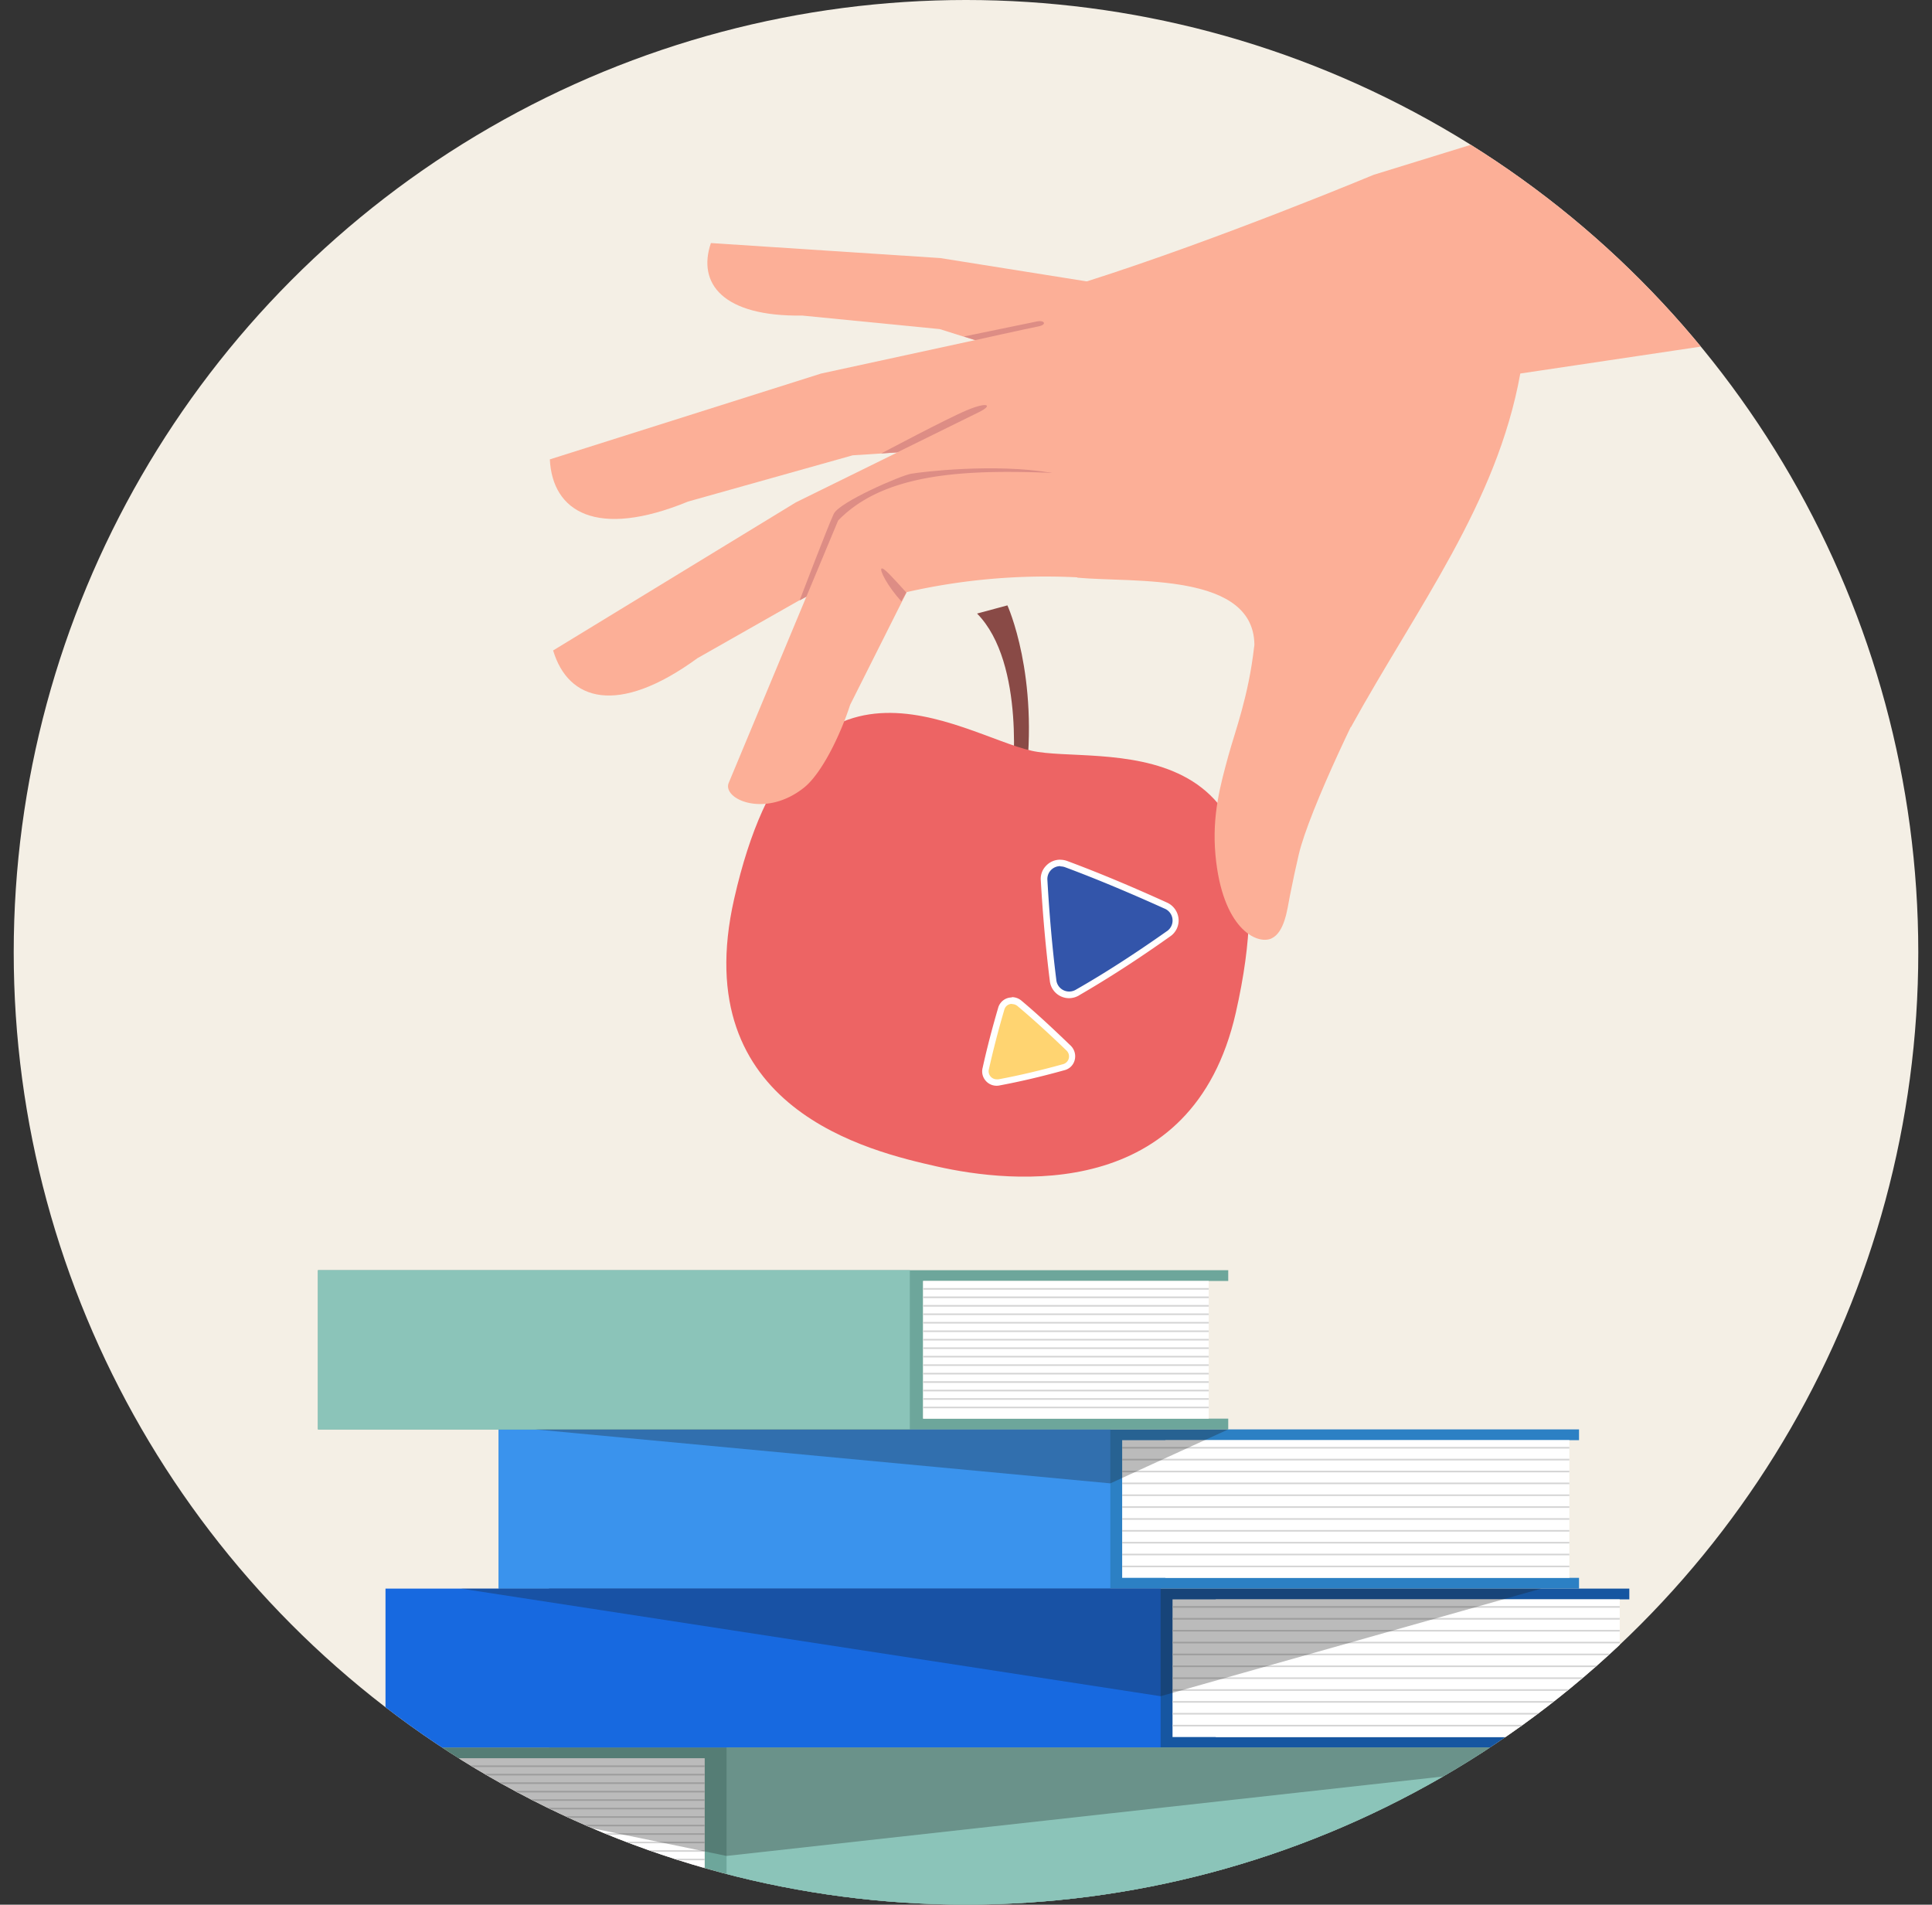 <svg id="Calque_1" data-name="Calque 1" xmlns="http://www.w3.org/2000/svg" xmlns:xlink="http://www.w3.org/1999/xlink" viewBox="0 0 300 295.75"><rect x="0" y="0" width="300" height="295.75" fill="#333333" stroke="none"/><defs><style>.cls-1,.cls-8{fill:none;}.cls-2{fill:#f4efe5;}.cls-3{fill:#894a46;}.cls-4{fill:#ed6464;}.cls-5{clip-path:url(#clip-path);}.cls-6{fill:#2c80c4;}.cls-7{fill:#fff;}.cls-8{stroke:#d4d4d4;stroke-miterlimit:10;stroke-width:0.25px;}.cls-9{fill:#3a93ed;}.cls-10{fill:#1656a1;}.cls-11{fill:#1769e0;}.cls-12{fill:#6da69b;}.cls-13{fill:#8bc4b9;}.cls-14{fill:#1c1c1c;opacity:0.3;}.cls-15{fill:#fcaf97;}.cls-16{fill:#dd8d85;}.cls-17{fill:#35a;}.cls-18{fill:#ffd471;}</style><clipPath id="clip-path"><circle class="cls-1" cx="150" cy="147.87" r="147.87"/></clipPath></defs><circle class="cls-2" cx="150" cy="147.87" r="147.87"/><path class="cls-3" d="M157.17,121.27s2.18-18.25-5.45-26L156.43,94s5,10.91,2.77,27.69S157.17,121.27,157.17,121.27Z"/><path class="cls-4" d="M191.89,157.27c-6.71,29.54-34.91,26.46-46.38,23.86-10.31-2.34-38.94-8.85-31.51-41.56,9.92-43.7,35.05-25.5,46.17-23C170.19,118.87,202.37,111.15,191.89,157.27Z"/><g class="cls-5"><polygon class="cls-6" points="245.19 221.95 245.19 223.62 180.96 223.62 180.96 245 245.19 245 245.19 246.67 77.43 246.67 77.43 221.95 245.19 221.95"/><rect class="cls-7" x="174.25" y="223.62" width="69.44" height="21.38"/><line class="cls-8" x1="243.69" y1="224.8" x2="174.25" y2="224.8"/><line class="cls-8" x1="243.69" y1="226.64" x2="174.25" y2="226.64"/><line class="cls-8" x1="243.69" y1="228.49" x2="174.25" y2="228.49"/><line class="cls-8" x1="243.69" y1="230.33" x2="174.25" y2="230.33"/><line class="cls-8" x1="243.69" y1="232.17" x2="174.25" y2="232.17"/><line class="cls-8" x1="243.69" y1="234.01" x2="174.25" y2="234.01"/><line class="cls-8" x1="243.69" y1="235.86" x2="174.25" y2="235.86"/><line class="cls-8" x1="243.69" y1="237.7" x2="174.25" y2="237.7"/><line class="cls-8" x1="243.69" y1="239.54" x2="174.25" y2="239.54"/><line class="cls-8" x1="243.69" y1="241.38" x2="174.25" y2="241.38"/><line class="cls-8" x1="243.69" y1="243.23" x2="174.25" y2="243.23"/><rect class="cls-9" x="77.43" y="221.95" width="94.98" height="24.72" transform="translate(249.84 468.62) rotate(-180)"/><polygon class="cls-10" points="253 246.67 253 248.34 188.78 248.34 188.78 269.72 253 269.72 253 271.39 85.25 271.39 85.25 246.67 253 246.67"/><rect class="cls-7" x="182.07" y="248.34" width="69.44" height="21.38"/><line class="cls-8" x1="251.51" y1="249.52" x2="182.07" y2="249.52"/><line class="cls-8" x1="251.51" y1="251.36" x2="182.07" y2="251.36"/><line class="cls-8" x1="251.51" y1="253.21" x2="182.07" y2="253.21"/><line class="cls-8" x1="251.51" y1="255.05" x2="182.07" y2="255.05"/><line class="cls-8" x1="251.51" y1="256.89" x2="182.07" y2="256.89"/><line class="cls-8" x1="251.51" y1="258.73" x2="182.07" y2="258.73"/><line class="cls-8" x1="251.51" y1="260.58" x2="182.07" y2="260.58"/><line class="cls-8" x1="251.51" y1="262.42" x2="182.07" y2="262.42"/><line class="cls-8" x1="251.51" y1="264.26" x2="182.07" y2="264.26"/><line class="cls-8" x1="251.51" y1="266.1" x2="182.07" y2="266.1"/><line class="cls-8" x1="251.51" y1="267.95" x2="182.07" y2="267.95"/><rect class="cls-11" x="59.86" y="246.67" width="120.36" height="24.72" transform="translate(240.08 518.06) rotate(-180)"/><polygon class="cls-12" points="190.72 197.23 190.72 198.9 143.34 198.9 143.34 220.28 190.72 220.28 190.72 221.95 49.37 221.95 49.37 197.23 190.72 197.23"/><rect class="cls-7" x="143.34" y="198.9" width="44.35" height="21.38"/><line class="cls-8" x1="143.34" y1="200.13" x2="187.69" y2="200.13"/><line class="cls-8" x1="143.34" y1="201.44" x2="187.69" y2="201.44"/><line class="cls-8" x1="143.34" y1="202.76" x2="187.69" y2="202.76"/><line class="cls-8" x1="143.34" y1="204.07" x2="187.69" y2="204.07"/><line class="cls-8" x1="143.34" y1="205.39" x2="187.69" y2="205.39"/><line class="cls-8" x1="143.34" y1="206.71" x2="187.69" y2="206.71"/><line class="cls-8" x1="143.34" y1="208.02" x2="187.69" y2="208.02"/><line class="cls-8" x1="143.34" y1="209.34" x2="187.69" y2="209.34"/><line class="cls-8" x1="143.34" y1="210.65" x2="187.69" y2="210.65"/><line class="cls-8" x1="143.34" y1="211.97" x2="187.69" y2="211.97"/><line class="cls-8" x1="143.34" y1="213.29" x2="187.69" y2="213.29"/><line class="cls-8" x1="143.34" y1="214.6" x2="187.69" y2="214.6"/><line class="cls-8" x1="143.34" y1="215.92" x2="187.69" y2="215.92"/><line class="cls-8" x1="143.34" y1="217.23" x2="187.69" y2="217.23"/><line class="cls-8" x1="143.34" y1="218.55" x2="187.69" y2="218.55"/><rect class="cls-13" x="49.37" y="197.23" width="91.91" height="24.72"/><polygon class="cls-12" points="31.14 271.35 31.14 273.02 109.41 273.02 109.41 294.41 31.14 294.41 31.14 296.07 264.64 296.07 264.64 271.35 31.14 271.35"/><rect class="cls-7" x="36.14" y="273.02" width="73.27" height="21.38"/><line class="cls-8" x1="109.41" y1="274.25" x2="36.14" y2="274.25"/><line class="cls-8" x1="109.41" y1="275.56" x2="36.14" y2="275.56"/><line class="cls-8" x1="109.41" y1="276.88" x2="36.14" y2="276.88"/><line class="cls-8" x1="109.41" y1="278.2" x2="36.14" y2="278.2"/><line class="cls-8" x1="109.41" y1="279.51" x2="36.14" y2="279.51"/><line class="cls-8" x1="109.41" y1="280.83" x2="36.14" y2="280.83"/><line class="cls-8" x1="109.41" y1="282.14" x2="36.14" y2="282.14"/><line class="cls-8" x1="109.41" y1="283.46" x2="36.14" y2="283.46"/><line class="cls-8" x1="109.41" y1="284.78" x2="36.14" y2="284.78"/><line class="cls-8" x1="109.41" y1="286.09" x2="36.14" y2="286.09"/><line class="cls-8" x1="109.41" y1="287.41" x2="36.14" y2="287.41"/><line class="cls-8" x1="109.41" y1="288.73" x2="36.14" y2="288.73"/><line class="cls-8" x1="109.41" y1="290.04" x2="36.14" y2="290.04"/><line class="cls-8" x1="109.41" y1="291.36" x2="36.14" y2="291.36"/><line class="cls-8" x1="109.41" y1="292.67" x2="36.14" y2="292.67"/><rect class="cls-13" x="112.82" y="271.35" width="151.82" height="24.72" transform="translate(377.46 567.43) rotate(-180)"/><polygon class="cls-14" points="31.14 271.35 112.82 288.18 264.64 271.35 264.64 271.35 31.14 271.35"/><polygon class="cls-14" points="190.72 221.95 172.41 230.33 83.08 221.95 83.08 221.95 190.72 221.95"/><polygon class="cls-14" points="239.32 246.67 180.22 263.38 71.57 246.67 77.22 246.67 239.32 246.67"/></g><g class="cls-5"><path class="cls-15" d="M181.72,45.76,146,40.07l-35.61-2.33C108.25,44,112.21,49.18,124.58,49l21.34,2.1L178.61,61.4Z"/><path class="cls-15" d="M171.32,48.49,127.51,58,85.38,71.33c.39,8.15,7.29,12.37,21.46,6.55L132.4,70.7l42.37-2.77Z"/><path class="cls-15" d="M163.83,58.21,123.59,78l-37.7,23c2.34,7.82,10,10.25,22.41,1.2l23.08-13.11,40.46-12.87Z"/><path class="cls-15" d="M236.07,58c-3.64,20.22-16,36.24-26.29,54.89,0,0-8.05-18.42-15-12.38.32-11.73-18.73-10-27.46-10.81-14.88-11.66-13-38.8,1.42-46,20.52-6.52,44.57-16.56,44.57-16.56L279.77,6.62l7.79,43.7Z"/><path class="cls-16" d="M138.92,86.73l-3.14,1c.41-.18,9.76-6.74,15.05-9.76,3.7-2.11,5-1.49,3.46-.56Z"/><path class="cls-15" d="M204.77,79s15.9,13.86,11.47,21.4-13,25.54-14.57,32.29c-.46,1.95-.91,4.06-1.39,6.48-.39,2-.79,5.61-2.87,6.56-2.29,1-7.62-1.58-8.67-12.93-.58-6.29.82-11.08,2-15.45,1.09-3.95,3.13-9.24,4-16.92C196.68,95.64,204.77,79,204.77,79Z"/><path class="cls-16" d="M136.84,70.41l2.47-.16L152,64c2.24-1.1,1.39-1.66-1.82-.32S136.84,70.41,136.84,70.41Z"/><path class="cls-16" d="M151.45,52.81s8.35-1.85,9.76-2.12,1-1-.14-.79l-11.4,2.35Z"/><path class="cls-16" d="M124.17,93.22s4.42-11.61,5.3-13.44,10.39-5.94,12-6.22,12.89-1.66,21.84-.14l-16.89,2.86-10,2.5L128.87,87l-3.11,5.37Z"/><path class="cls-15" d="M168,73.64c-15.08-.76-29.83-1.11-37.86,7.19l-17,40.77c-.94,2.52,5.67,5.47,11.67.73,2.8-2.21,5.7-8.25,7.2-12.89l8.79-17.5a97.25,97.25,0,0,1,26.56-2.29Z"/><path class="cls-16" d="M140.73,92c-2-2.19-3.52-3.94-3.85-3.72s.86,2.65,3.09,5.11l0,0Z"/></g><path class="cls-17" d="M166,154.5a2.5,2.5,0,0,1-2.51-2.3c-.62-4.93-1.09-10.15-1.39-15.48a2.39,2.39,0,0,1,.63-1.87,2.55,2.55,0,0,1,1.89-.82,2.66,2.66,0,0,1,.92.16c4.73,1.76,9.78,3.86,15.43,6.43a2.6,2.6,0,0,1,1.54,2.18,2.48,2.48,0,0,1-1.15,2.26c-5,3.53-9.61,6.5-14,9.05a2.53,2.53,0,0,1-1.35.39Z"/><path class="cls-7" d="M164.65,134.53a2.18,2.18,0,0,1,.74.13c4.92,1.83,10.07,4,15.41,6.41a2,2,0,0,1,.32,3.57c-4.77,3.36-9.44,6.4-14,9a2.06,2.06,0,0,1-1.1.32,2,2,0,0,1-2-1.84c-.63-5-1.08-10.2-1.38-15.47a2,2,0,0,1,2-2.16m0-1a3,3,0,0,0-2.26,1,2.88,2.88,0,0,0-.76,2.26c.3,5.32.77,10.55,1.39,15.5a3,3,0,0,0,4.65,2.24c4.38-2.54,9-5.51,14-9.06a3,3,0,0,0,1.35-2.7,3.07,3.07,0,0,0-1.82-2.59c-5.68-2.58-10.74-4.69-15.48-6.45a3.17,3.17,0,0,0-1.09-.19Z"/><path class="cls-18" d="M154.78,168.12a1.75,1.75,0,0,1-1.68-2.18c.66-3,1.47-6.1,2.4-9.26a1.69,1.69,0,0,1,1.66-1.27,1.84,1.84,0,0,1,1.16.42c2.38,2,4.87,4.26,7.62,6.92a1.77,1.77,0,0,1,.49,1.77,1.71,1.71,0,0,1-1.27,1.21c-3.64,1-6.91,1.78-10,2.35a1.48,1.48,0,0,1-.38,0Z"/><path class="cls-7" d="M157.16,155.91a1.31,1.31,0,0,1,.84.31c2.47,2.07,5,4.39,7.59,6.89a1.25,1.25,0,0,1-.55,2.14c-3.45.95-6.79,1.75-10,2.34a1.43,1.43,0,0,1-.29,0,1.25,1.25,0,0,1-1.2-1.55c.68-3,1.48-6.14,2.4-9.25a1.2,1.2,0,0,1,1.18-.91m0-1a2.2,2.2,0,0,0-2.15,1.66c-.92,3.14-1.74,6.27-2.4,9.28a2.19,2.19,0,0,0,.4,1.9,2.24,2.24,0,0,0,2.29.81c3-.56,6.34-1.33,10-2.35a2.17,2.17,0,0,0,1.6-1.55,2.3,2.3,0,0,0-.61-2.26c-2.77-2.67-5.27-5-7.66-7a2.31,2.31,0,0,0-1.48-.54Z"/></svg>